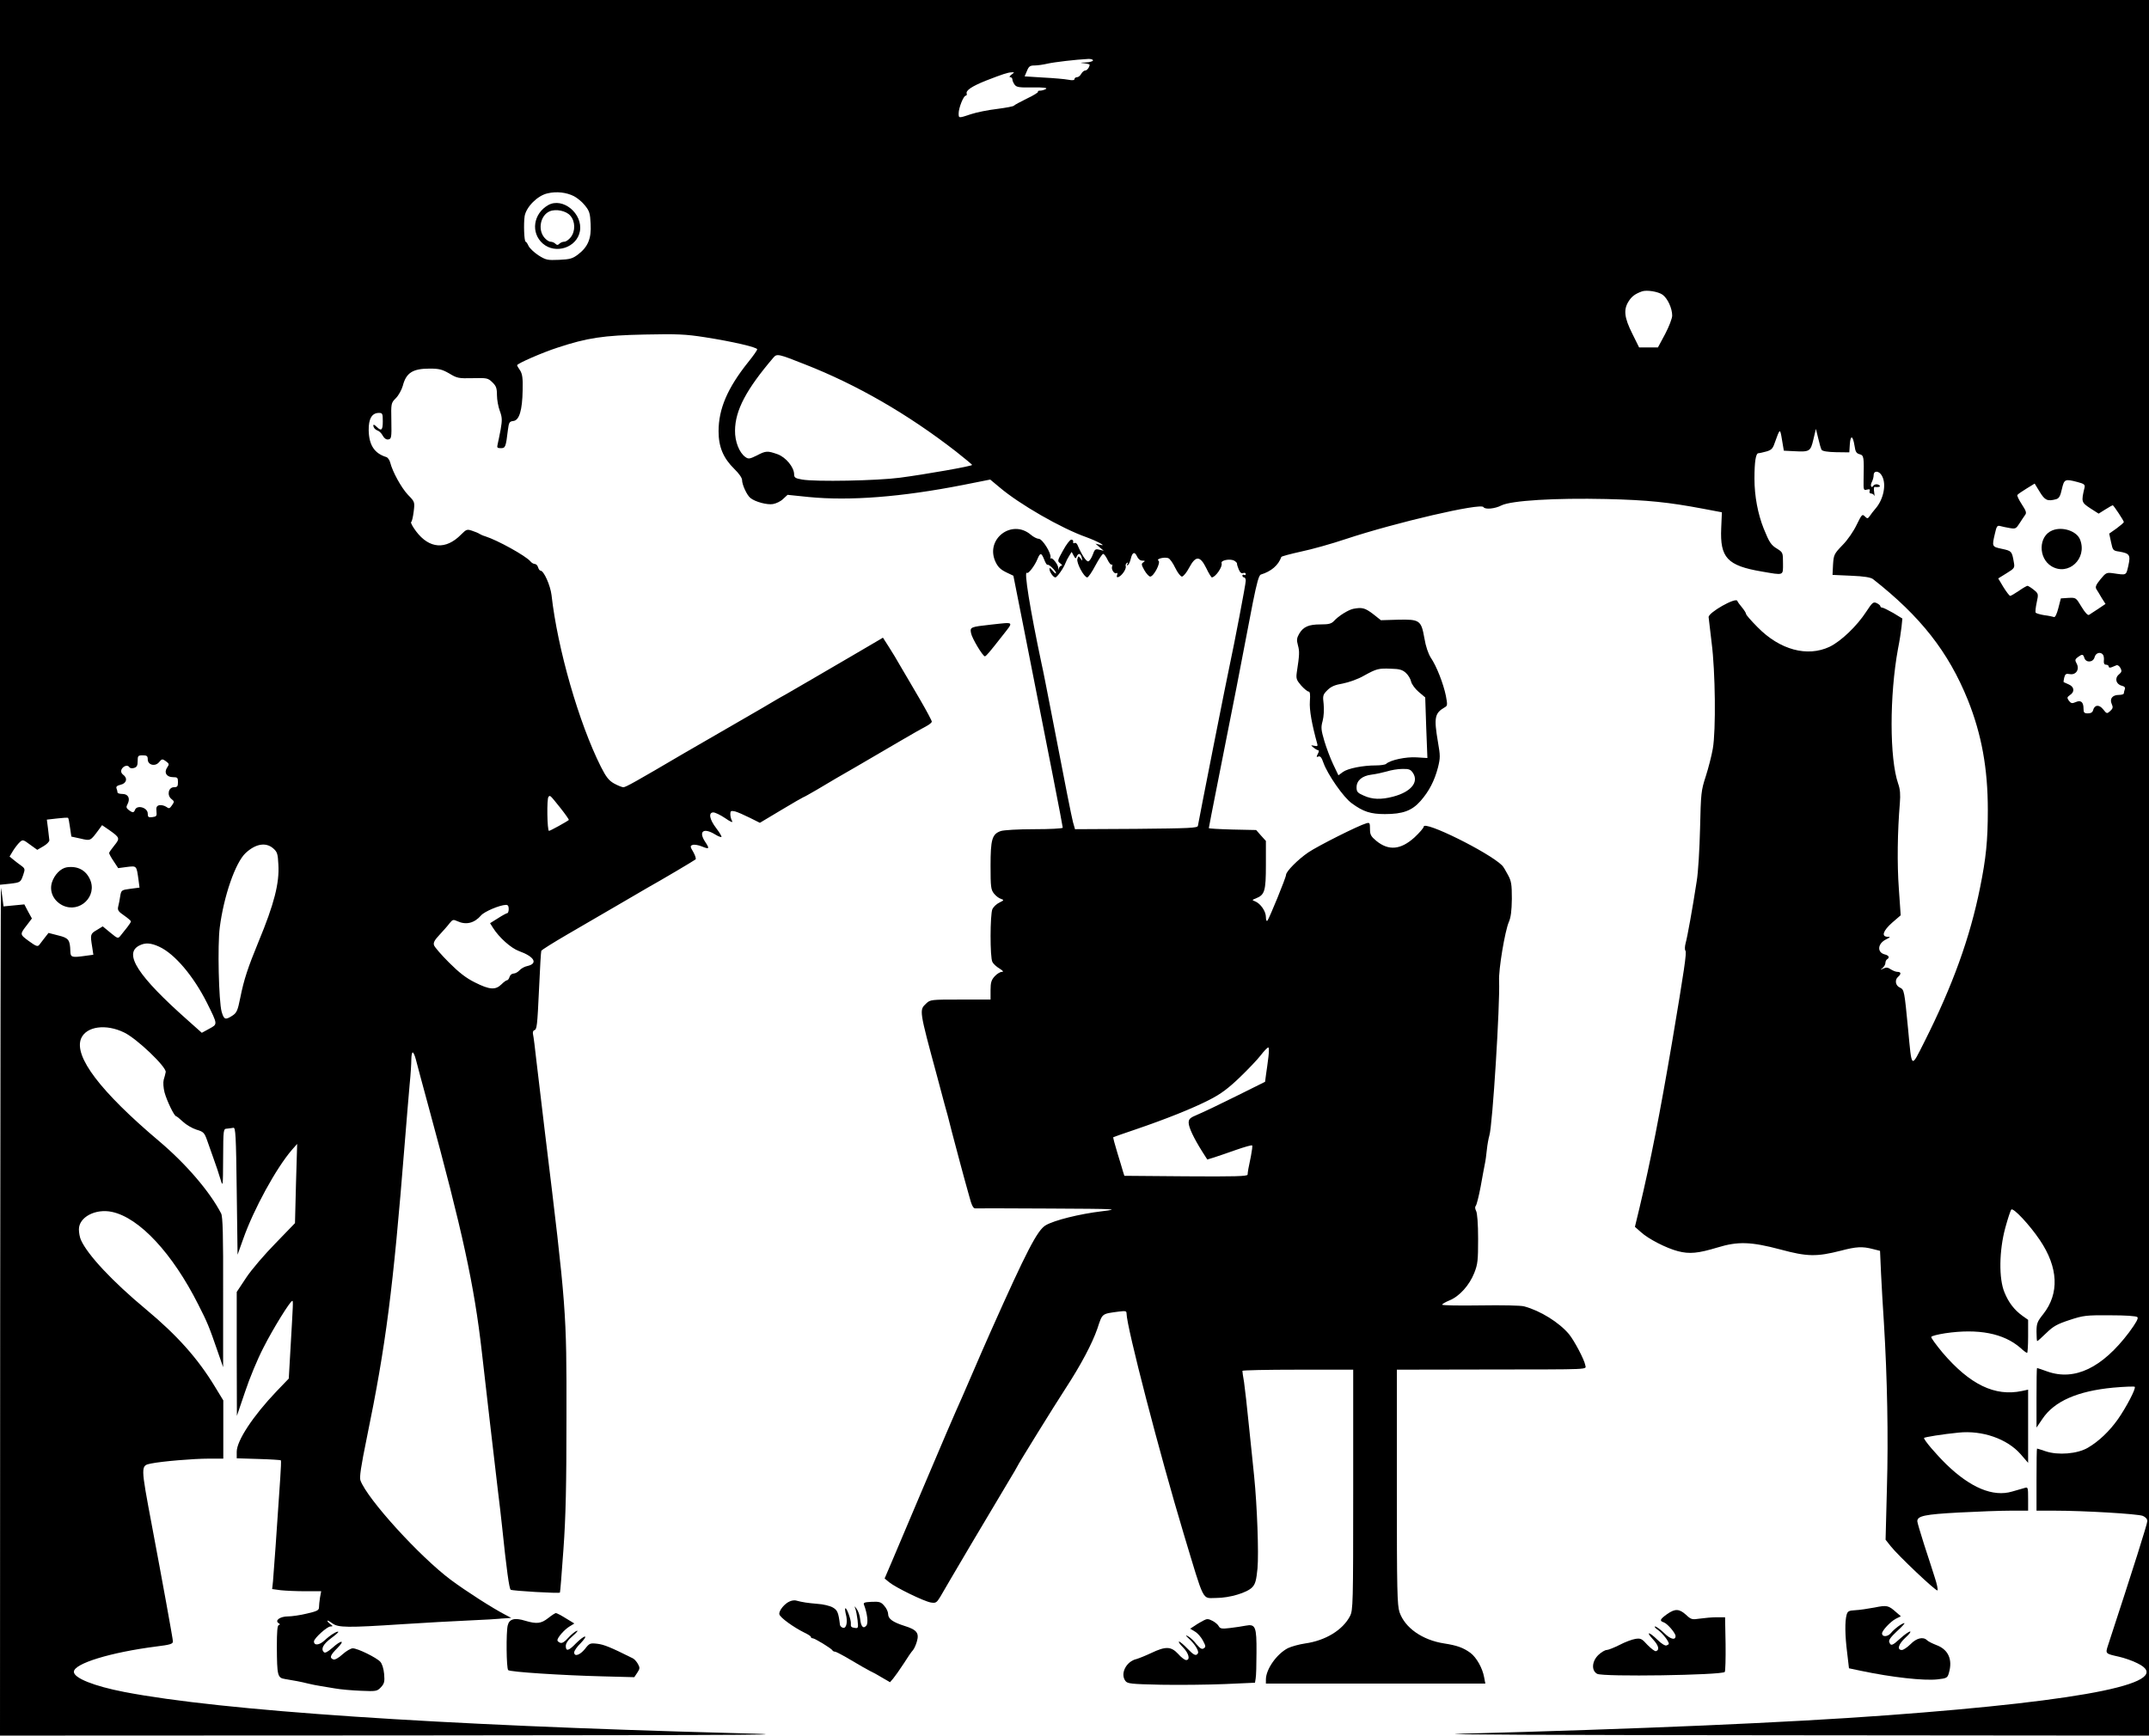 <?xml version="1.0" standalone="no"?>
<!DOCTYPE svg PUBLIC "-//W3C//DTD SVG 20010904//EN"
 "http://www.w3.org/TR/2001/REC-SVG-20010904/DTD/svg10.dtd">
<svg version="1.0" xmlns="http://www.w3.org/2000/svg"
 width="1280pt" height="1034pt" viewBox="0 0 1280 1034"
 preserveAspectRatio="xMidYMid meet">
<g transform="translate(0,1034) scale(0.1,-0.1)"
fill="#000000" stroke="none">
<path d="M0 7704 l0 -2635 58 6 c65 8 65 8 81 55 11 32 10 36 -13 53 -13 9
-35 26 -47 36 l-22 18 21 35 c12 19 30 42 40 51 17 16 21 15 61 -15 l43 -31
36 21 c21 12 36 28 36 36 -1 8 -5 39 -8 69 l-7 54 62 7 c33 4 63 6 65 3 2 -2
7 -27 11 -57 l8 -54 55 -12 c60 -14 58 -15 109 54 l19 26 41 -28 c65 -46 67
-50 32 -93 -17 -21 -31 -41 -31 -45 0 -5 12 -27 27 -49 l27 -41 52 7 c59 7 57
9 69 -77 l6 -46 -54 -7 c-53 -7 -55 -8 -61 -44 -3 -20 -8 -48 -12 -62 -5 -21
1 -30 35 -53 23 -16 41 -32 41 -35 0 -4 -10 -20 -22 -35 -13 -16 -30 -38 -39
-49 -16 -20 -17 -20 -61 16 l-46 38 -36 -22 c-38 -22 -39 -27 -27 -100 l7 -47
-44 -6 c-85 -12 -92 -10 -93 27 -2 68 -10 79 -72 94 l-58 15 -22 -28 c-12 -15
-27 -35 -33 -43 -10 -12 -19 -9 -63 23 -54 40 -54 39 -9 97 l28 37 -23 42 -22
42 -62 -6 -62 -6 -6 47 c-3 27 -8 55 -9 63 -2 8 -4 -1125 -5 -2517 l-1 -2533
2423 1 c2216 2 2381 3 1942 14 -1760 47 -3046 133 -3625 245 -181 35 -300 83
-300 120 0 49 218 116 492 151 81 10 98 15 98 30 0 14 -65 371 -125 689 -68
362 -68 358 -5 371 64 13 252 29 342 29 l88 0 0 173 0 174 -50 82 c-102 168
-224 305 -410 460 -202 168 -349 326 -388 414 -7 15 -12 44 -12 63 0 73 99
125 197 104 164 -35 361 -248 514 -552 54 -106 64 -130 115 -278 l33 -95 0
446 c1 339 -2 452 -12 470 -68 131 -210 296 -370 431 -349 295 -508 504 -464
611 31 73 149 89 258 35 77 -38 251 -205 246 -235 -2 -10 -7 -31 -12 -46 -4
-16 -2 -47 5 -75 14 -51 58 -142 69 -142 3 0 22 -15 41 -33 19 -18 55 -39 80
-47 41 -12 47 -18 62 -59 9 -25 27 -77 41 -116 14 -38 32 -92 40 -120 15 -49
15 -46 16 125 1 174 1 175 24 176 12 1 29 4 37 5 13 4 16 -45 20 -376 l5 -380
34 95 c62 176 196 421 290 530 l31 35 -7 -236 -6 -236 -116 -120 c-64 -65
-143 -157 -174 -204 l-57 -86 0 -369 1 -369 49 144 c26 79 75 197 109 262 57
113 160 279 172 279 6 0 5 -11 -11 -289 l-10 -174 -73 -76 c-140 -147 -237
-294 -237 -360 l0 -39 130 -4 c71 -2 131 -6 133 -8 2 -3 0 -52 -4 -110 -20
-301 -39 -570 -43 -611 l-5 -46 52 -7 c29 -3 94 -6 146 -6 l94 0 -7 -38 c-3
-20 -6 -46 -6 -58 0 -17 -11 -23 -72 -37 -40 -10 -92 -17 -114 -17 -45 0 -79
-24 -55 -40 10 -5 10 -9 1 -12 -8 -2 -11 -40 -11 -128 1 -175 4 -186 49 -193
55 -9 93 -16 137 -27 22 -5 54 -12 70 -14 17 -3 57 -9 90 -15 33 -6 103 -12
155 -14 91 -4 96 -3 119 21 20 22 23 33 19 79 -3 32 -12 61 -23 73 -23 25
-135 80 -164 80 -11 0 -39 -16 -61 -36 -24 -22 -46 -34 -55 -30 -24 9 -18 25
24 67 49 49 25 51 -29 2 -29 -25 -44 -33 -51 -26 -19 19 -5 47 43 83 26 19 45
36 43 38 -6 7 -49 -20 -82 -51 -31 -29 -63 -32 -63 -6 0 18 78 89 98 89 16 1
16 2 0 14 -10 7 -18 16 -18 20 0 4 13 -3 29 -15 36 -26 86 -27 422 -5 123 8
301 18 394 22 94 4 173 9 178 10 4 1 22 2 40 3 l32 2 -30 16 c-80 41 -240 144
-330 211 -186 139 -497 481 -538 592 -7 18 3 84 37 250 115 558 157 886 226
1750 11 140 25 302 30 360 6 58 10 124 10 148 0 23 4 42 8 42 5 0 13 -19 19
-42 6 -24 40 -151 76 -283 201 -738 272 -1062 317 -1460 23 -204 72 -626 95
-820 9 -71 20 -168 25 -215 27 -260 43 -376 52 -381 11 -7 287 -23 293 -17 2
2 11 118 21 258 14 193 18 384 18 790 1 627 0 642 -129 1700 -27 223 -34 283
-50 420 -8 74 -17 145 -20 157 -3 12 0 23 7 25 16 6 18 19 29 253 5 116 11
215 13 220 2 6 73 50 157 99 85 50 219 128 299 174 80 47 161 94 180 105 74
41 275 160 283 167 4 4 -2 23 -13 43 -20 33 -20 38 -5 43 9 4 34 0 56 -9 44
-18 47 -14 19 28 -41 62 -10 86 59 44 18 -11 35 -18 38 -15 3 2 -11 26 -31 52
-40 52 -48 94 -17 94 10 0 42 -15 70 -34 36 -25 48 -29 41 -16 -6 10 -10 28
-10 40 0 19 4 21 28 16 15 -4 54 -21 88 -38 l60 -30 127 76 c70 42 129 76 131
76 3 0 40 21 83 46 43 26 94 56 113 67 34 19 156 90 390 227 63 37 130 75 148
84 17 9 32 21 32 27 0 6 -32 66 -71 133 -39 66 -89 153 -112 191 -22 39 -55
94 -74 123 l-34 53 -32 -19 c-18 -11 -88 -52 -157 -92 -69 -40 -177 -103 -240
-140 -63 -37 -131 -76 -150 -87 -19 -10 -46 -26 -60 -34 -14 -9 -117 -69 -230
-134 -113 -65 -257 -148 -320 -185 -284 -167 -343 -200 -357 -200 -8 0 -33 10
-55 22 -32 18 -48 39 -79 100 -131 261 -258 702 -294 1023 -7 58 -46 145 -65
145 -5 0 -12 9 -15 20 -3 11 -12 20 -19 20 -8 0 -20 7 -27 16 -28 33 -196 126
-269 149 -14 4 -29 11 -35 15 -5 4 -25 12 -43 18 -30 10 -34 9 -65 -22 -91
-93 -190 -86 -269 19 -20 27 -34 52 -29 55 5 3 11 31 15 62 7 57 7 58 -34 100
-39 41 -92 137 -106 193 -4 15 -14 29 -23 32 -71 22 -103 71 -105 159 -1 69
19 104 61 104 21 0 23 -4 23 -50 0 -52 -8 -60 -34 -35 -19 19 -27 19 -20 0 3
-8 14 -17 23 -20 10 -3 24 -17 31 -31 9 -16 21 -24 33 -22 18 3 20 11 18 110
-2 105 -2 107 27 136 16 16 34 49 41 73 20 78 59 103 160 103 57 0 75 -5 117
-29 46 -28 55 -30 139 -28 85 2 91 1 117 -24 23 -22 28 -35 28 -77 0 -28 8
-70 17 -94 14 -38 15 -54 5 -111 -7 -36 -15 -76 -18 -88 -5 -20 -2 -23 19 -23
27 0 30 6 42 107 6 47 9 52 33 55 35 4 53 64 55 183 2 72 -2 97 -15 118 -10
14 -18 28 -18 31 0 10 151 76 241 105 176 58 272 73 519 78 194 4 243 2 358
-16 167 -26 312 -60 312 -72 0 -6 -24 -40 -54 -77 -123 -154 -176 -278 -176
-411 0 -94 28 -160 94 -225 27 -26 46 -53 46 -66 0 -28 29 -91 50 -107 28 -23
100 -42 134 -36 18 3 46 16 60 30 l27 25 126 -13 c245 -24 553 0 920 72 l161
32 54 -45 c118 -101 370 -246 518 -298 70 -26 128 -58 80 -45 l-25 6 24 -21
25 -21 -26 6 c-23 6 -28 3 -39 -29 -7 -19 -19 -38 -26 -40 -12 -5 -41 40 -65
97 -4 10 -12 15 -18 12 -6 -4 -9 -1 -8 7 2 7 -3 13 -11 13 -8 0 -30 -29 -49
-64 -34 -61 -35 -64 -17 -77 10 -8 14 -14 8 -14 -7 0 -14 -8 -17 -17 -4 -14
-4 -14 -3 2 2 20 -38 70 -46 57 -2 -4 -2 -1 0 7 6 24 -48 111 -70 111 -10 0
-32 11 -48 25 -112 94 -270 -25 -211 -159 15 -33 30 -48 64 -65 l44 -21 63
-318 c143 -723 231 -1172 231 -1183 0 -5 -76 -9 -169 -9 -97 0 -181 -5 -200
-11 -52 -18 -61 -50 -61 -207 0 -125 2 -142 20 -165 11 -14 30 -29 42 -32 19
-7 19 -8 -9 -22 -17 -8 -35 -25 -42 -39 -14 -32 -15 -288 0 -315 5 -11 25 -29
42 -39 22 -14 27 -20 14 -20 -10 0 -29 -12 -42 -26 -20 -22 -25 -37 -25 -83
l0 -56 -179 0 c-176 0 -180 0 -205 -24 -41 -39 -42 -36 65 -431 15 -58 35
-132 44 -165 10 -33 30 -109 45 -170 32 -121 68 -258 102 -378 15 -58 25 -77
37 -76 9 1 207 0 441 -1 409 -2 421 -3 315 -16 -135 -16 -287 -54 -337 -84
-49 -29 -113 -152 -326 -630 -33 -74 -81 -184 -107 -245 -26 -60 -55 -128 -65
-150 -38 -84 -123 -281 -245 -570 -70 -165 -147 -347 -171 -404 l-45 -105 28
-23 c38 -31 206 -113 247 -120 30 -5 35 -1 56 33 12 22 96 164 186 317 90 152
189 318 219 368 30 50 55 92 55 94 0 5 220 361 286 462 92 141 159 268 190
357 31 93 24 88 127 102 41 5 47 4 47 -11 0 -78 198 -840 341 -1315 126 -417
107 -380 193 -380 79 0 184 31 215 64 18 19 24 41 31 112 8 91 -2 370 -20 549
-6 55 -19 190 -31 300 -11 110 -24 227 -29 260 -6 33 -10 63 -10 68 0 4 149 7
330 7 l330 0 0 -715 c0 -685 -1 -717 -19 -753 -43 -83 -146 -146 -267 -163
-35 -5 -82 -18 -103 -28 -67 -35 -131 -126 -131 -187 l0 -24 654 0 653 0 -7
37 c-10 56 -46 119 -82 146 -43 31 -79 44 -156 56 -130 20 -234 93 -266 186
-14 43 -16 125 -16 747 l0 698 523 1 c656 1 603 -2 599 27 -5 31 -65 145 -97
184 -59 70 -170 139 -266 165 -19 6 -136 8 -261 6 -126 -2 -228 0 -228 4 0 5
20 16 44 26 59 24 118 90 147 163 21 53 23 75 23 204 0 89 -5 153 -12 166 -7
13 -7 25 -2 30 5 5 18 56 29 114 10 58 22 119 25 135 4 17 9 55 12 85 3 30 10
68 15 85 19 58 64 785 58 920 -4 68 35 299 58 352 12 27 17 67 18 138 0 87 -3
106 -24 144 -13 25 -28 50 -35 56 -80 78 -466 269 -466 230 0 -7 -25 -36 -55
-64 -82 -74 -154 -81 -228 -20 -31 26 -37 36 -37 70 0 37 -2 40 -22 34 -47
-13 -289 -135 -345 -173 -62 -42 -133 -114 -133 -134 0 -16 -100 -260 -111
-273 -5 -5 -9 4 -9 22 0 34 -32 80 -64 93 -20 8 -20 8 5 18 52 21 59 43 59
199 l0 143 -29 32 -29 33 -141 3 c-78 2 -141 6 -141 8 0 3 22 116 49 252 27
136 79 400 116 587 36 187 80 414 97 504 24 119 36 164 48 168 62 19 104 55
122 105 2 4 55 18 118 32 63 13 184 47 267 75 296 98 803 216 819 190 9 -16
69 -10 107 10 58 29 321 45 625 38 247 -6 370 -19 577 -58 l111 -21 -4 -94
c-8 -177 36 -224 242 -259 134 -23 126 -26 126 49 0 62 -1 65 -32 85 -39 23
-49 38 -83 122 -35 88 -55 194 -55 297 0 103 8 152 24 152 6 0 27 5 46 10 29
8 39 17 49 47 34 94 33 94 45 23 l11 -65 60 -3 c94 -5 99 -2 116 70 l15 63 14
-57 c7 -31 16 -62 20 -68 5 -8 37 -13 86 -14 l79 -1 3 48 c4 58 18 53 28 -8 5
-36 11 -46 30 -51 26 -7 27 -15 24 -153 -1 -61 0 -63 20 -58 16 4 20 2 16 -9
-3 -8 1 -14 8 -14 8 0 17 -6 19 -12 3 -7 3 2 0 20 -3 18 -2 32 3 31 20 -3 37
1 30 8 -11 11 -30 10 -38 -1 -12 -18 -20 2 -9 22 6 12 11 30 11 41 0 30 34 27
50 -5 27 -49 9 -139 -39 -194 -12 -14 -27 -33 -34 -44 -12 -17 -15 -17 -30 -2
-15 15 -18 11 -48 -50 -18 -38 -54 -91 -84 -121 -51 -53 -53 -58 -57 -117 l-3
-61 111 -5 c77 -3 117 -10 130 -20 283 -222 449 -433 565 -720 82 -205 119
-408 119 -656 0 -183 -11 -288 -46 -461 -60 -299 -164 -586 -331 -918 -82
-162 -75 -168 -98 75 -22 227 -23 234 -48 246 -27 11 -33 46 -12 64 20 17 19
30 -3 30 -10 0 -27 7 -40 15 -17 12 -27 13 -44 5 -21 -10 -21 -10 -5 3 9 8 17
21 17 30 0 9 5 19 10 22 17 10 11 23 -14 29 -47 12 -43 64 7 89 28 14 29 16
10 16 -39 1 -27 36 27 84 l51 44 -11 159 c-11 148 -8 342 6 509 4 51 2 83 -10
116 -52 151 -52 525 -1 804 9 44 18 103 21 130 l5 50 -54 33 c-30 17 -60 32
-66 32 -6 0 -11 4 -11 8 0 5 -10 13 -22 19 -20 9 -26 4 -62 -51 -55 -85 -150
-176 -218 -209 -133 -63 -297 -19 -430 117 -38 38 -68 73 -68 78 0 6 -11 23
-24 39 -13 15 -26 33 -28 39 -8 24 -174 -70 -171 -97 1 -10 9 -79 18 -153 22
-168 26 -522 7 -630 -7 -41 -26 -115 -42 -165 -28 -86 -29 -100 -34 -310 -3
-122 -11 -262 -20 -315 -25 -163 -56 -334 -66 -369 -5 -19 -6 -39 -1 -45 8
-11 -7 -113 -79 -541 -74 -434 -128 -710 -195 -992 l-27 -112 34 -30 c45 -42
153 -97 222 -115 69 -18 120 -13 236 22 121 37 198 35 375 -12 159 -43 215
-44 360 -7 91 24 128 26 189 10 l44 -11 6 -136 c4 -76 11 -207 17 -292 20
-326 27 -683 18 -984 l-8 -309 30 -38 c44 -56 270 -270 279 -264 4 3 -3 38
-16 77 -13 40 -41 129 -64 198 -22 69 -40 130 -40 137 0 32 45 41 247 52 112
6 250 11 308 11 l105 0 0 71 c0 69 -1 71 -22 64 -13 -4 -45 -13 -73 -21 -114
-34 -249 23 -393 163 -62 61 -132 143 -132 156 0 5 113 23 205 32 142 15 290
-37 370 -128 l45 -52 0 218 0 218 -37 -8 c-161 -34 -310 38 -473 229 -38 46
-69 88 -67 93 2 6 39 15 83 22 197 29 348 0 448 -87 18 -17 36 -30 40 -30 3 0
6 44 6 98 l0 99 -34 24 c-48 35 -82 78 -107 140 -34 81 -32 248 5 384 15 55
31 104 36 109 12 12 108 -90 170 -182 110 -163 117 -318 20 -441 -36 -45 -40
-56 -40 -106 0 -30 2 -55 4 -55 3 0 27 22 55 49 41 40 65 53 138 77 82 27 98
29 241 28 92 0 156 -4 163 -11 7 -7 -8 -34 -50 -91 -160 -212 -324 -290 -486
-233 -32 12 -61 21 -62 21 -2 0 -3 -80 -3 -177 l0 -178 36 53 c70 104 209 165
421 185 67 6 125 8 128 5 9 -9 -51 -123 -100 -193 -51 -72 -114 -132 -179
-170 -63 -37 -178 -46 -252 -21 -26 9 -49 16 -51 16 -2 0 -3 -83 -3 -185 l0
-185 108 0 c174 0 495 -19 525 -31 17 -7 27 -19 27 -31 0 -16 -80 -270 -235
-743 -15 -47 -15 -47 66 -65 31 -7 81 -24 110 -39 233 -113 -285 -221 -1491
-310 -595 -44 -1482 -82 -2545 -110 -184 -5 552 -8 1903 -9 l2202 -2 0 5170 0
5170 -6400 0 -6400 0 0 -2636z m6510 2276 c0 -5 -19 -11 -42 -12 -37 -1 -39
-2 -10 -5 17 -2 32 -6 32 -8 0 -15 -15 -35 -26 -35 -7 0 -18 -9 -24 -20 -6
-11 -17 -20 -25 -20 -8 0 -15 -5 -15 -11 0 -7 -13 -9 -37 -4 -21 4 -88 10
-149 13 l-111 7 14 33 c11 27 18 32 46 32 17 0 52 5 77 11 40 9 166 24 243 28
15 0 27 -3 27 -9z m-486 -85 c-11 -8 -14 -15 -6 -15 6 0 12 -6 12 -13 0 -7 6
-21 13 -31 12 -16 27 -18 108 -17 66 1 89 -2 79 -9 -8 -5 -24 -10 -34 -10 -11
0 -17 -3 -13 -6 3 -4 -26 -22 -66 -41 -39 -19 -74 -38 -77 -42 -3 -5 -48 -13
-101 -20 -52 -6 -122 -20 -155 -31 -75 -25 -74 -25 -74 5 0 32 29 105 42 105
5 0 8 6 6 12 -7 19 31 44 113 77 103 40 131 49 153 50 20 1 20 1 0 -14z
m-2605 -724 c19 -10 49 -34 65 -55 27 -33 31 -47 34 -110 5 -87 -16 -137 -75
-182 -33 -25 -48 -29 -113 -32 -69 -3 -79 -1 -123 27 -26 17 -52 42 -59 56 -6
14 -14 25 -17 25 -9 0 -13 108 -6 153 10 55 77 122 136 135 54 13 113 6 158
-17z m6484 -587 c30 -22 57 -81 57 -124 0 -17 -19 -66 -42 -110 l-43 -80 -56
0 -56 0 -41 83 c-47 94 -53 142 -22 191 18 29 38 45 80 60 28 10 97 -1 123
-20z m-5108 -415 c309 -121 612 -296 898 -518 53 -42 97 -78 97 -81 0 -7 -278
-56 -430 -76 -136 -18 -502 -25 -582 -11 -41 7 -48 12 -48 31 0 42 -49 102
-99 120 -60 21 -69 21 -124 -8 -41 -20 -49 -22 -67 -9 -37 26 -63 93 -62 158
1 121 67 245 229 435 21 24 29 22 188 -41z m7580 -701 c39 -10 45 -16 41 -33
-20 -84 -19 -88 34 -123 l50 -32 40 25 c22 14 42 25 44 25 5 0 66 -92 66 -100
0 -4 -20 -21 -43 -38 l-44 -31 11 -51 c10 -48 12 -51 48 -56 63 -11 69 -20 55
-84 -14 -60 -9 -57 -92 -45 -38 5 -42 3 -74 -36 -26 -32 -32 -45 -25 -58 6 -9
20 -32 32 -53 l23 -36 -43 -29 c-24 -16 -48 -32 -55 -36 -7 -5 -24 13 -45 48
-33 55 -33 55 -78 53 l-45 -3 -15 -58 c-9 -35 -19 -56 -26 -53 -6 2 -32 8 -58
11 -25 4 -48 11 -51 15 -3 5 0 32 6 60 11 51 11 53 -17 76 -16 13 -33 23 -37
24 -5 0 -28 -13 -52 -30 -24 -16 -47 -30 -52 -30 -4 0 -22 23 -40 52 l-31 52
50 31 c47 29 49 32 43 65 -11 66 -14 68 -70 80 -61 13 -61 13 -43 90 10 45 14
51 32 46 12 -3 37 -9 57 -12 33 -6 38 -3 57 27 12 19 27 41 34 51 10 13 6 24
-20 64 -17 26 -29 51 -26 55 2 4 26 21 54 38 l49 30 30 -49 c31 -51 46 -58 98
-44 17 5 25 18 34 60 14 60 18 62 94 42z m-5962 -444 c9 23 24 20 30 -6 6 -21
5 -22 -7 -5 -13 16 -14 16 -19 -4 -6 -23 40 -109 59 -109 6 0 28 32 48 70 21
39 41 70 47 70 5 0 17 -16 26 -35 9 -19 20 -32 25 -29 4 3 5 -2 2 -11 -7 -17
14 -48 27 -39 5 3 6 -2 3 -11 -10 -25 18 -14 38 15 10 14 16 30 13 37 -2 7 1
15 7 19 7 5 8 2 3 -6 -5 -8 -4 -11 3 -6 6 3 13 20 17 36 9 40 23 46 37 16 7
-16 19 -26 32 -26 17 0 18 -2 6 -10 -13 -8 -12 -15 6 -47 12 -21 28 -38 35
-38 21 0 65 85 49 95 -16 10 35 23 58 15 10 -3 28 -29 42 -58 14 -29 32 -52
40 -52 8 0 28 24 43 53 39 73 65 72 102 -3 14 -30 30 -55 33 -55 22 1 66 65
58 85 -6 17 49 28 75 15 10 -6 18 -14 17 -18 -1 -4 4 -19 10 -34 8 -19 16 -26
27 -22 8 3 15 1 15 -6 0 -6 -4 -8 -10 -5 -5 3 -10 1 -10 -4 0 -6 5 -11 10 -11
6 0 10 -9 10 -20 0 -20 -69 -380 -95 -500 -14 -61 -185 -928 -190 -960 -2 -13
-51 -15 -367 -18 l-365 -2 -12 42 c-10 40 -41 195 -136 688 -20 102 -42 217
-51 255 -69 326 -107 561 -87 542 7 -8 47 43 63 84 16 38 23 37 40 -6 7 -19
16 -32 19 -30 6 7 51 -36 51 -49 0 -6 -9 0 -20 14 -13 16 -20 20 -19 10 0 -18
23 -50 35 -50 10 0 49 55 60 85 4 11 14 31 22 43 l15 24 12 -22 c10 -19 13
-20 18 -6z m6114 -586 c4 -7 6 -23 4 -35 -1 -16 3 -23 13 -23 9 0 16 -5 16
-11 0 -7 7 -8 18 -4 9 4 22 9 29 12 6 2 17 -5 23 -17 9 -17 8 -24 -9 -38 -27
-22 -18 -58 16 -67 17 -4 23 -11 19 -21 -3 -9 -6 -20 -6 -25 0 -5 -13 -9 -29
-9 -39 0 -57 -23 -43 -54 9 -20 7 -27 -9 -42 -19 -17 -21 -17 -42 10 -24 30
-51 28 -60 -5 -3 -13 -14 -19 -31 -19 -22 0 -26 5 -26 28 0 40 -16 53 -47 39
-21 -9 -27 -8 -40 8 -12 18 -12 21 6 34 30 19 26 49 -6 63 -16 7 -29 13 -31
14 -2 1 0 13 3 27 6 22 11 25 33 21 37 -7 60 28 41 63 -11 20 -10 25 7 38 26
19 32 19 39 -5 10 -30 53 -27 61 5 7 27 37 34 51 13z m-11647 -622 c0 -34 45
-45 68 -16 16 19 19 20 40 5 20 -15 21 -18 8 -37 -21 -30 -4 -58 34 -58 27 0
30 -3 30 -30 0 -25 -4 -30 -24 -30 -33 0 -43 -48 -15 -70 18 -14 18 -17 3 -38
-14 -20 -17 -21 -35 -8 -11 7 -29 11 -40 9 -16 -4 -20 -13 -17 -37 3 -27 0
-31 -24 -34 -24 -3 -28 0 -28 21 0 36 -64 54 -76 22 -7 -18 -14 -18 -37 -1
-15 12 -17 18 -7 36 17 33 4 60 -31 60 -16 0 -29 4 -29 9 0 5 -3 16 -6 24 -4
11 4 17 25 22 35 8 43 39 14 60 -10 7 -14 19 -10 29 9 22 37 32 47 16 4 -7 16
-9 29 -5 16 5 21 14 21 41 0 31 2 34 30 34 25 0 30 -4 30 -24z m2456 -287 c31
-39 54 -72 52 -74 -11 -10 -111 -65 -118 -65 -11 0 -14 193 -3 203 10 10 8 12
69 -64z m-1709 -243 c24 -21 28 -32 31 -96 7 -111 -25 -236 -118 -460 -64
-156 -87 -225 -109 -335 -15 -75 -21 -89 -47 -106 -42 -27 -50 -24 -64 24 -17
62 -25 395 -11 502 24 187 93 386 154 443 59 55 120 66 164 28z m1403 -361 c0
-14 -4 -25 -8 -25 -4 0 -29 -13 -55 -30 l-48 -30 17 -27 c36 -58 108 -122 155
-139 92 -33 115 -74 51 -89 -17 -3 -38 -15 -48 -26 -9 -10 -25 -19 -35 -19
-10 0 -21 -9 -24 -20 -3 -11 -10 -20 -15 -20 -5 0 -20 -11 -34 -25 -35 -34
-70 -32 -157 12 -53 26 -95 59 -155 119 -45 45 -85 91 -89 103 -5 16 4 31 34
63 22 24 49 54 59 68 18 22 22 23 46 12 52 -24 101 -12 141 34 19 23 111 62
148 63 12 1 17 -7 17 -24z m-2082 -225 c92 -42 204 -174 285 -335 65 -131 64
-126 13 -154 l-44 -24 -83 74 c-298 264 -385 398 -289 446 35 18 68 16 118 -7z
m6607 -657 c-4 -32 -10 -78 -14 -103 l-6 -45 -171 -85 c-94 -47 -197 -96 -228
-109 -48 -20 -56 -27 -56 -50 0 -27 30 -91 81 -172 l30 -47 42 13 c23 8 82 27
131 45 49 17 91 29 94 26 3 -3 -1 -31 -7 -63 -15 -70 -19 -94 -20 -111 -1 -10
-78 -12 -368 -10 l-366 3 -8 25 c-4 14 -19 65 -34 113 -15 49 -26 90 -24 92 2
1 60 22 129 45 182 62 343 126 444 178 67 34 111 67 180 133 50 48 107 108
126 133 19 25 39 45 44 46 5 0 5 -25 1 -57z"/>
<path d="M3265 9118 c-89 -51 -105 -165 -32 -229 76 -66 203 -24 221 73 19
105 -102 205 -189 156z m132 -63 c30 -34 31 -93 2 -129 -11 -14 -28 -26 -38
-26 -9 0 -22 -5 -29 -12 -9 -9 -15 -9 -24 0 -7 7 -20 12 -29 12 -10 0 -27 12
-38 26 -39 49 -21 132 33 155 37 16 99 3 123 -26z"/>
<path d="M12224 7180 c-83 -33 -85 -166 -4 -214 100 -59 213 46 170 158 -19
52 -106 81 -166 56z"/>
<path d="M8061 6713 c-30 -6 -89 -43 -115 -72 -16 -17 -31 -21 -80 -21 -72 0
-103 -14 -128 -56 -14 -25 -16 -37 -7 -69 10 -36 9 -57 -7 -161 -5 -37 -2 -45
26 -78 18 -20 38 -36 44 -36 9 0 11 -17 8 -58 -4 -51 12 -138 44 -254 4 -13 0
-15 -18 -11 -22 4 -22 4 -4 -11 11 -9 24 -16 28 -16 5 0 4 -10 -3 -22 -9 -18
-9 -20 4 -15 11 4 19 -6 30 -38 24 -68 120 -207 169 -241 68 -50 112 -64 197
-64 106 0 161 20 212 78 51 58 83 120 104 200 14 57 14 70 0 150 -25 147 -20
173 40 208 17 9 17 15 7 69 -15 72 -55 176 -90 227 -15 24 -30 67 -38 116 -19
107 -28 113 -158 110 l-101 -3 -48 38 c-47 35 -63 40 -116 30z m313 -382 c14
-13 28 -36 31 -52 4 -16 24 -43 45 -61 l39 -33 6 -181 7 -180 -65 4 c-63 4
-157 -16 -181 -39 -6 -5 -33 -9 -60 -9 -80 0 -168 -18 -197 -39 l-27 -20 -31
65 c-17 36 -41 99 -53 140 -19 65 -21 80 -10 119 7 27 9 68 6 100 -6 50 -5 56
22 83 22 22 45 32 93 40 35 7 90 26 124 46 78 43 88 45 164 42 50 -1 67 -7 87
-25z m42 -596 c36 -55 -12 -113 -118 -141 -72 -19 -125 -17 -175 6 -37 16 -43
23 -43 49 0 41 33 69 89 76 25 3 66 12 91 19 25 8 66 15 92 15 40 1 50 -3 64
-24z"/>
<path d="M5905 6619 c-127 -14 -128 -15 -121 -52 6 -31 70 -137 82 -137 7 0
26 22 105 123 68 87 74 81 -66 66z"/>
<path d="M398 5173 c-37 -6 -74 -44 -89 -91 -16 -54 10 -109 64 -136 102 -49
210 56 162 157 -25 54 -74 79 -137 70z"/>
<path d="M4705 800 c-31 -12 -67 -56 -63 -77 3 -19 85 -78 150 -110 21 -10 38
-21 38 -25 0 -5 4 -8 10 -8 13 0 114 -62 118 -72 2 -4 9 -8 15 -8 7 0 50 -23
97 -51 47 -28 96 -56 110 -63 14 -6 47 -24 73 -40 l48 -28 19 22 c10 12 38 51
62 88 23 37 48 73 55 80 7 7 18 31 24 52 15 51 0 71 -75 94 -69 22 -96 42 -96
70 0 13 -10 35 -23 49 -19 23 -29 26 -75 24 -42 -2 -51 -5 -46 -17 20 -53 27
-110 14 -125 -18 -21 -32 -6 -37 41 -2 20 -11 46 -20 58 -14 20 -15 20 -8 1 4
-11 10 -42 13 -68 5 -47 4 -49 -19 -45 -18 2 -23 8 -21 24 3 21 -26 100 -33
92 -3 -2 -1 -18 3 -34 12 -45 4 -86 -16 -82 -9 2 -18 10 -19 18 -9 74 -15 87
-42 103 -17 10 -58 20 -93 22 -58 5 -87 9 -128 20 -8 2 -24 0 -35 -5z"/>
<path d="M11165 763 c-38 -7 -90 -15 -115 -16 -38 -2 -45 -6 -51 -27 -11 -39
-10 -123 3 -225 l11 -94 71 -15 c185 -39 375 -60 456 -51 55 6 60 9 68 38 24
81 -4 141 -76 167 -23 9 -47 21 -54 28 -23 23 -63 13 -98 -23 -19 -19 -43 -35
-52 -35 -31 0 -20 36 22 74 22 20 34 36 27 36 -7 0 -33 -18 -57 -40 -49 -45
-58 -48 -67 -23 -5 12 9 30 46 65 29 26 49 48 44 48 -14 0 -60 -34 -80 -59
-19 -23 -53 -25 -53 -2 0 17 51 71 82 87 l30 15 -29 25 c-45 40 -54 42 -128
27z"/>
<path d="M9930 724 c-43 -31 -47 -40 -21 -49 22 -7 71 -64 71 -82 0 -27 -31
-19 -68 18 -22 21 -46 39 -54 39 -7 0 2 -10 19 -22 27 -20 63 -66 63 -81 0 -3
-6 -7 -14 -10 -8 -3 -31 11 -54 34 -51 50 -72 51 -26 2 34 -37 40 -63 17 -70
-6 -2 -28 15 -50 37 -34 38 -41 41 -73 36 -19 -3 -62 -19 -94 -36 -32 -16 -67
-30 -76 -30 -10 0 -32 -13 -49 -29 -39 -37 -44 -93 -8 -113 34 -19 739 -8 760
11 4 4 6 79 5 167 l-3 159 -50 0 c-27 0 -72 -4 -100 -8 -47 -7 -52 -6 -83 23
-40 36 -65 37 -112 4z"/>
<path d="M3265 700 c-42 -33 -68 -36 -136 -16 -64 20 -96 11 -105 -28 -10 -41
-8 -256 3 -266 11 -11 322 -31 560 -37 l191 -5 18 27 c16 24 16 30 3 53 -8 14
-21 28 -29 32 -134 67 -172 82 -211 87 -44 5 -48 4 -75 -31 -30 -37 -64 -48
-64 -20 0 9 17 34 39 55 21 22 32 39 25 39 -8 0 -31 -18 -53 -40 -44 -46 -61
-50 -61 -16 0 16 14 37 43 61 23 20 33 33 22 29 -11 -4 -34 -23 -51 -42 -21
-24 -36 -33 -47 -29 -9 3 -17 10 -17 15 0 16 42 64 72 82 l29 18 -51 31 c-27
17 -54 31 -59 31 -4 0 -25 -13 -46 -30z"/>
<path d="M7169 686 c-13 -7 -37 -20 -52 -31 l-28 -18 28 -17 c16 -9 37 -33 48
-54 17 -32 18 -38 5 -46 -11 -8 -22 -1 -44 25 -15 20 -38 41 -50 47 -17 9 -16
6 5 -14 37 -34 62 -75 54 -88 -11 -18 -25 -11 -64 30 -21 22 -43 40 -48 40 -6
0 4 -15 23 -34 35 -35 45 -76 19 -76 -8 0 -30 16 -48 37 -42 45 -74 46 -160 5
-34 -16 -74 -32 -88 -36 -61 -14 -98 -87 -66 -130 12 -17 33 -19 213 -23 109
-2 280 0 379 4 l180 8 4 25 c3 14 5 84 5 156 1 153 -6 170 -64 159 -19 -4 -61
-10 -93 -14 -50 -6 -60 -4 -68 11 -5 10 -22 24 -38 32 -23 12 -32 13 -52 2z"/>
</g>
</svg>

